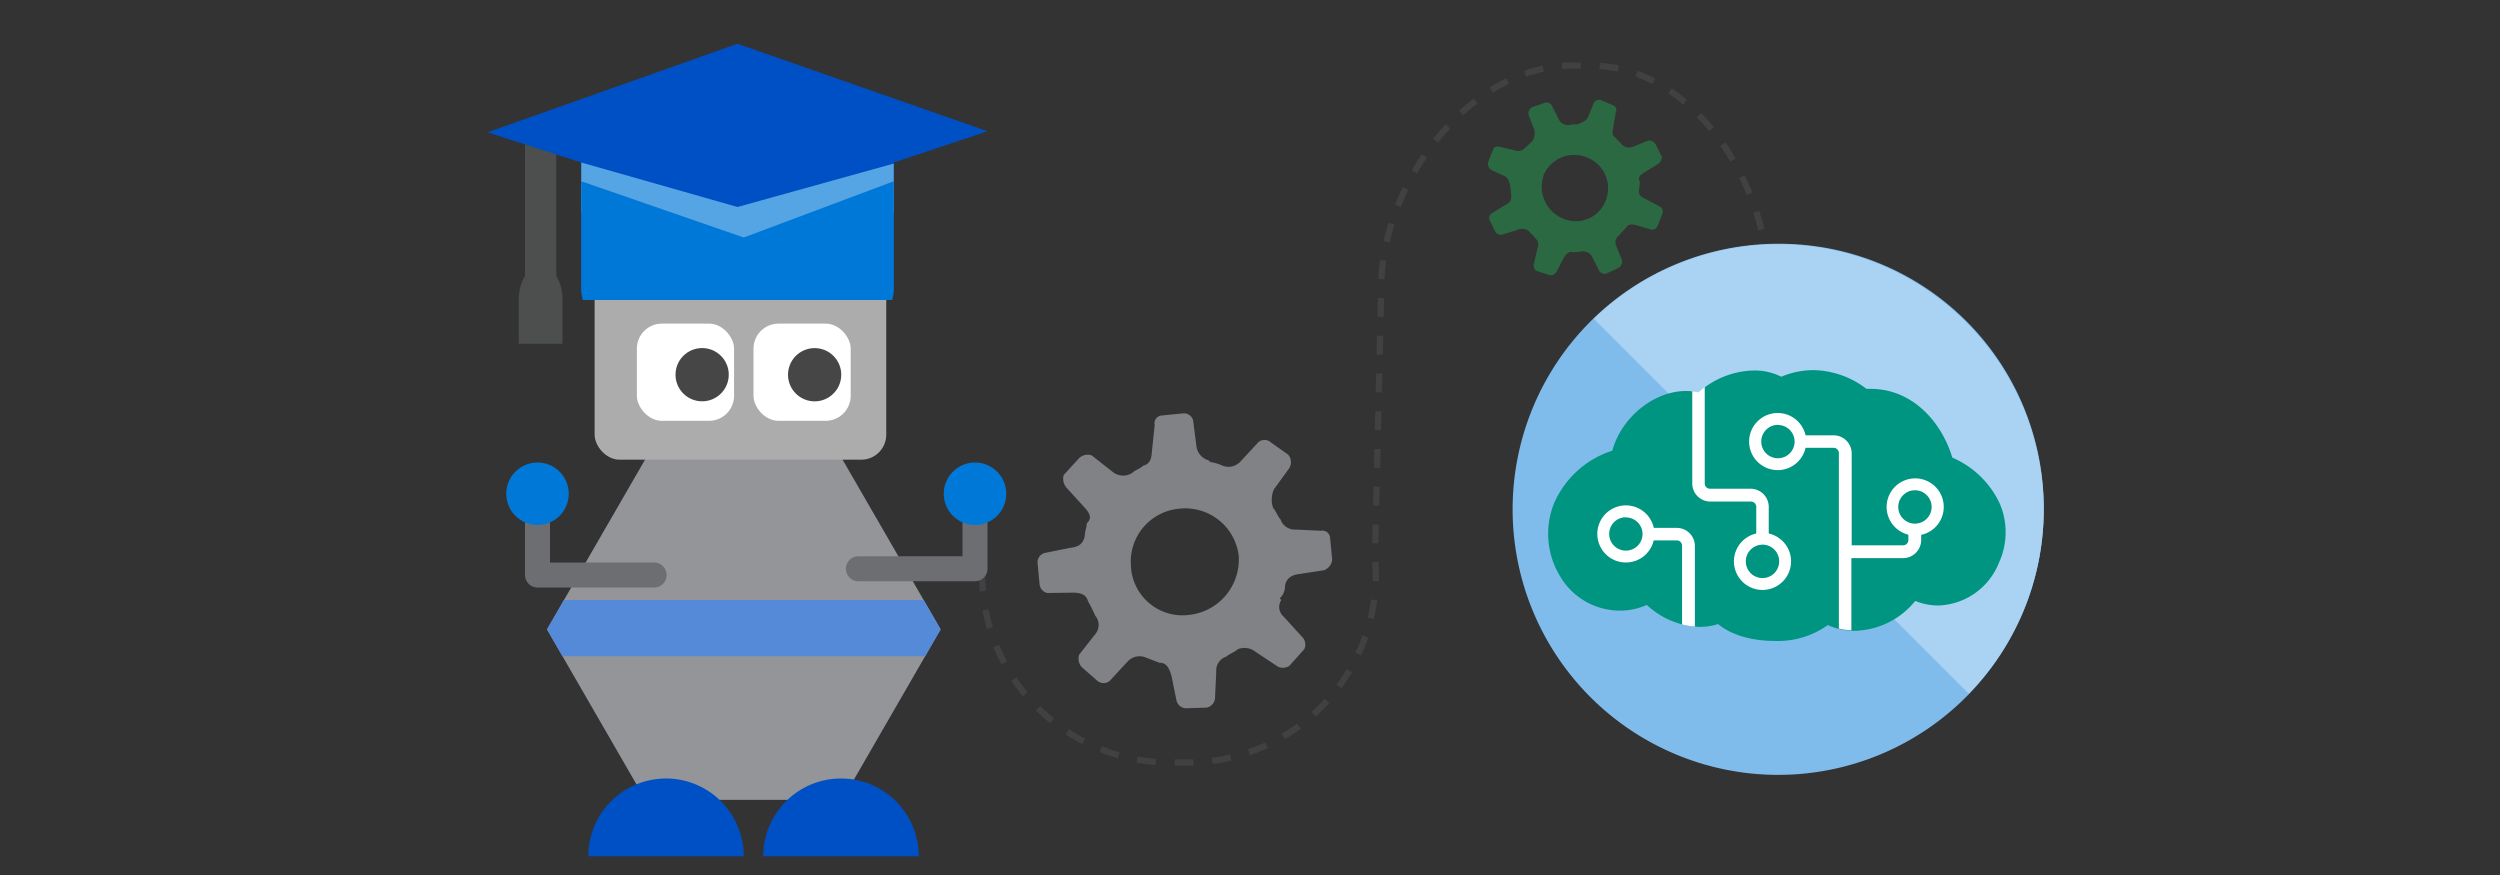 <svg id="ICONS" xmlns="http://www.w3.org/2000/svg" viewBox="0 0 400 140"><rect x="0" y="0" width="400" height="140" fill="#333333" stroke="none"/><defs><style>.cls-1,.cls-11,.cls-2{fill:none;}.cls-1,.cls-2{stroke:#414042;stroke-miterlimit:10;}.cls-2{stroke-dasharray:3.02 3.02;}.cls-3{fill:#80bceb;}.cls-4{fill:#aad2f2;}.cls-5{fill:#009580;}.cls-6{fill:#fff;}.cls-7{fill:#939598;}.cls-8{fill:#0050c5;}.cls-9{fill:#acacac;}.cls-10{fill:#464646;}.cls-11{stroke:#6d6e71;stroke-linecap:round;stroke-linejoin:round;stroke-width:4px;}.cls-12{fill:#0078d7;}.cls-13{fill:#558ad8;}.cls-14{fill:#4d4e4e;}.cls-15{fill:#55a5e4;}.cls-16{fill:#808285;}.cls-17{fill:#2b6942;}</style></defs><title>bot-framework-intelligence-smarter</title><line class="cls-1" x1="157.14" y1="81" x2="157.14" y2="82.5"/><path class="cls-2" d="M157.14,85.52V92a30.09,30.09,0,0,0,30,30h3a30.09,30.09,0,0,0,30-30L220,89l1-43c0-16.5,14-35.5,30.5-35.5h3C271,10.5,283,29.5,283,46V93"/><path class="cls-1" d="M283,94.5V95q0,.5,0,1"/><path class="cls-3" d="M327,81.5A42.49,42.49,0,1,1,284.5,39,42.29,42.29,0,0,1,327,81.5Z"/><path class="cls-4" d="M327,81.5A42.29,42.29,0,0,1,315,111L255,51A42.49,42.49,0,0,1,327,81.5Z"/><path class="cls-5" d="M320,80.66a14.81,14.81,0,0,0-7.63-7.44c-1.64-5.51-6.23-11-13.07-11l-.66,0a14.35,14.35,0,0,0-8.45-3A13.21,13.21,0,0,0,285,60.28a9.33,9.33,0,0,0-4.36-1,13.62,13.62,0,0,0-8.87,3.51,8.75,8.75,0,0,0-2-.23c-5.22,0-10.4,4.32-11.8,9.55a15.21,15.21,0,0,0-9.34,8.46,13.07,13.07,0,0,0,.9,11.49,11.1,11.1,0,0,0,9.63,5.64,10.59,10.59,0,0,0,4.33-.91,13,13,0,0,0,8.47,3.51,9.52,9.52,0,0,0,2.94-.45c2.38,2,6,2.7,9,2.7a13.76,13.76,0,0,0,8.55-2.54,10.06,10.06,0,0,0,4.24.92h0a12.82,12.82,0,0,0,9.75-4.78,9.68,9.68,0,0,0,3.68.73h0a10.82,10.82,0,0,0,9.7-6.82A11.68,11.68,0,0,0,320,80.66Z"/><path class="cls-6" d="M271.18,100.25V87.36a2.9,2.9,0,0,0-2.9-2.9h-4.83v2h4.83a.85.85,0,0,1,.85.85V99.91A11.19,11.19,0,0,0,271.18,100.25Z"/><path class="cls-6" d="M280.1,78.2h-6.49a.85.85,0,0,1-.85-.85V61.92a12.06,12.06,0,0,0-1,.84,8.41,8.41,0,0,0-1-.17V77.35a2.9,2.9,0,0,0,2.9,2.9h6.49a.85.85,0,0,1,.85.85v4.81h2V81.1A2.9,2.9,0,0,0,280.1,78.2Z"/><path class="cls-6" d="M307.39,86.4V84.56h-2.05V86.4a.85.85,0,0,1-.85.85h-8.22V72.55a2.9,2.9,0,0,0-2.9-2.9h-5.59v2h5.59a.85.85,0,0,1,.85.85v28.07a10.23,10.23,0,0,0,2,.28V89.3h8.22A2.91,2.91,0,0,0,307.39,86.4Z"/><path class="cls-6" d="M282,94.39a4.57,4.57,0,1,1,4.57-4.57A4.57,4.57,0,0,1,282,94.39Zm0-7.24a2.67,2.67,0,1,0,2.67,2.67A2.68,2.68,0,0,0,282,87.14Z"/><path class="cls-6" d="M260.14,90a4.57,4.57,0,1,1,4.57-4.57A4.57,4.57,0,0,1,260.14,90Zm0-7.24a2.67,2.67,0,1,0,2.67,2.67A2.67,2.67,0,0,0,260.14,82.79Z"/><path class="cls-6" d="M306.39,85.68A4.57,4.57,0,1,1,311,81.11,4.57,4.57,0,0,1,306.39,85.68Zm0-7.24a2.67,2.67,0,1,0,2.67,2.67A2.67,2.67,0,0,0,306.39,78.44Z"/><path class="cls-6" d="M284.47,75.22A4.57,4.57,0,1,1,289,70.65,4.57,4.57,0,0,1,284.47,75.22Zm0-7.24a2.67,2.67,0,1,0,2.67,2.67A2.67,2.67,0,0,0,284.47,68Z"/><polygon class="cls-7" points="150.5 100.7 148.22 104.65 148.02 105 134.75 127.98 103.27 127.98 90 105 89.8 104.65 87.52 100.7 90.24 96 90.63 95.32 103.27 73.44 134.75 73.44 147.39 95.32 147.78 96 150.5 100.7"/><path class="cls-8" d="M106.57,124.56A12.44,12.44,0,0,0,94.13,137H119A12.44,12.44,0,0,0,106.57,124.56Z"/><path class="cls-8" d="M134.56,124.56A12.44,12.44,0,0,0,122.12,137H147A12.44,12.44,0,0,0,134.56,124.56Z"/><rect class="cls-9" x="95.14" y="44" width="46.66" height="29.55" rx="4" ry="4"/><rect class="cls-6" x="101.9" y="51.78" width="15.55" height="15.55" rx="4" ry="4"/><circle class="cls-10" cx="112.34" cy="59.95" r="4.26" transform="translate(42.94 166.71) rotate(-85.06)"/><rect class="cls-6" x="120.56" y="51.78" width="15.55" height="15.55" rx="4" ry="4"/><circle class="cls-10" cx="130.34" cy="59.95" r="4.26" transform="translate(59.39 184.65) rotate(-85.06)"/><polyline class="cls-11" points="137.34 91 156 91 156 78.56"/><circle class="cls-12" cx="156" cy="79" r="5"/><polyline class="cls-11" points="104.66 92 86 92 86 79.56"/><circle class="cls-12" cx="86" cy="79" r="5"/><polygon class="cls-13" points="150.5 100.7 148.22 104.65 148.02 105 90 105 89.8 104.65 87.52 100.7 90.24 96 147.78 96 150.5 100.7"/><rect class="cls-14" x="84" y="20.75" width="5" height="31.25" rx="2" ry="2"/><path class="cls-8" d="M93,46.17A6.5,6.5,0,0,0,93.27,48h49.46a6.5,6.5,0,0,0,.27-1.83V26l15-5L118,7,78,21.17,93,26Z"/><polygon class="cls-15" points="118 43 143 34.09 143 26.17 118 33.12 93 26 93 34.09 118 43"/><path class="cls-14" d="M83,55V48c0-2.75,1.26-5,2.8-5h1.4c1.54,0,2.8,2.25,2.8,5v7Z"/><path class="cls-12" d="M142.73,48a6.52,6.52,0,0,0,.27-1.86V29l-24,9L93,29V46.14A6.52,6.52,0,0,0,93.27,48Z"/><path class="cls-16" d="M188.29,112.24a1.57,1.57,0,0,0,1.47,1.08l3.3-.1a1.69,1.69,0,0,0,1.35-1.71l.19-4a2.34,2.34,0,0,1,1.63-2.46c.53-.48,1.3-.7,1.83-1.18a2.83,2.83,0,0,1,2.77.38l3.69,2.45a1.92,1.92,0,0,0,1.78-.17l2.4-2.68a1.76,1.76,0,0,0-.41-2l-2.89-3.17A2.06,2.06,0,0,1,205,96l-.24-.26A2.74,2.74,0,0,0,205.6,94c0-1,.6-2,2.38-2.17l3.83-.59a2,2,0,0,0,1.34-1.71L212.81,86a1.24,1.24,0,0,0-1.47-1.08l-4-.19a2.41,2.41,0,0,1-2.46-1.63c-.48-.53-.7-1.3-1.18-1.83a4.06,4.06,0,0,1,.14-3L206.22,75a1.83,1.83,0,0,0-.15-2.29l-2.7-1.9a1.54,1.54,0,0,0-2-.09l-2.93,3.16a2.58,2.58,0,0,1-2.82.63,7.83,7.83,0,0,0-2-.6l-.24-.26a2.66,2.66,0,0,1-1.93-2.11l-.56-4.33a1.57,1.57,0,0,0-1.47-1.08l-3.57.35A1.24,1.24,0,0,0,184.75,68l-.45,4.29c-.07,1.52-.6,2-1.37,2.22-.53.48-1.3.7-1.83,1.19a2.66,2.66,0,0,1-3-.14l-3.42-2.69a2,2,0,0,0-2,.41L170.19,76a2.24,2.24,0,0,0,.42,2l2.89,3.17c1,1.06,1.18,1.83.39,2.55,0,.51-.31,1.25-.36,2.27-.29.75-.58,1.49-2.36,1.67l-4.09.83A1.58,1.58,0,0,0,166,90l.34,3.56a1.61,1.61,0,0,0,1.21,1.32l4.31-.06c1.52.07,2,.6,2.22,1.37a22.63,22.63,0,0,1,1.16,2.33,2.27,2.27,0,0,1,.12,2.79l-2.69,3.43a2,2,0,0,0,.41,2l2.44,2.14a1.54,1.54,0,0,0,2,.09l2.93-3.16a2.58,2.58,0,0,1,2.82-.63l2.24.86c1,0,1.49.58,1.93,2.11l.83,4.09m9.93-23.12a8.9,8.9,0,0,1-8,9.27,8.26,8.26,0,0,1-9.26-8,8.5,8.5,0,0,1,7.76-9,8.61,8.61,0,0,1,9.52,7.78"/><path class="cls-17" d="M249,43.58l1.18-2.29c.5-.84.89-1.07,1.5-.93l1.48-.13a1.59,1.59,0,0,1,1.56.83l1.21,2.37a1,1,0,0,0,1.22.29l1.81-.86a1.21,1.21,0,0,0,.59-1.14l-1-2.49a1.4,1.4,0,0,1,.53-1.6,14,14,0,0,1,1.08-1.19c.26-.44.64-.66,1.55-.44l2.55.76a1,1,0,0,0,.94-.58l.81-2.06a1,1,0,0,0-.39-1.06l-2.29-1.19c-1-.39-1.12-.9-1.12-1.39a10.52,10.52,0,0,0,.17-1.41c-.34-.56-.09-1,.66-1.45l2.26-1.39a1.38,1.38,0,0,0,.59-1.15l-1-2a1.22,1.22,0,0,0-1.15-.59l-2.49,1a1.64,1.64,0,0,1-1.83-.43c-.24-.36-.66-.62-.89-1-.44-.26-.66-.64-.44-1.55l.46-2.62v0a.77.77,0,0,0-.36-1L256.1,16a1,1,0,0,0-1.06.39l-1,2.47c-.28.57-1.72,1.06-1.72,1.06A4.84,4.84,0,0,0,251,20a1.6,1.6,0,0,1-1.57-.85l-1.19-2.36a1,1,0,0,0-1.22-.29l-1.93.67a1.13,1.13,0,0,0-.48,1.33l.9,2.3a2.5,2.5,0,0,1-.38,1.84c-.36.23-.62.65-1,.88a1.49,1.49,0,0,1-1.74.55l-2.44-.58-.05,0a.77.77,0,0,0-1,.41l-.81,2.06a1.24,1.24,0,0,0,.51,1.24l2.17,1c1,.4,1,3,1,3a1.27,1.27,0,0,1-.67,1.45L238.89,34a1,1,0,0,0-.59,1.15l1,2a1.18,1.18,0,0,0,1,.41l2.61-.83a1.75,1.75,0,0,1,1.71.25c.24.36.66.62.89,1a1.45,1.45,0,0,1,.5,1.73l-.57,2.43a1,1,0,0,0,.51,1.25l1.94.62a1,1,0,0,0,1.06-.39m-2-15.41,0-.12a5.32,5.32,0,0,1,7-2.88A5.25,5.25,0,0,1,257,31.83q-.07.24-.17.47A5.11,5.11,0,0,1,250.16,35a5.5,5.5,0,0,1-3.2-6.86"/></svg>
